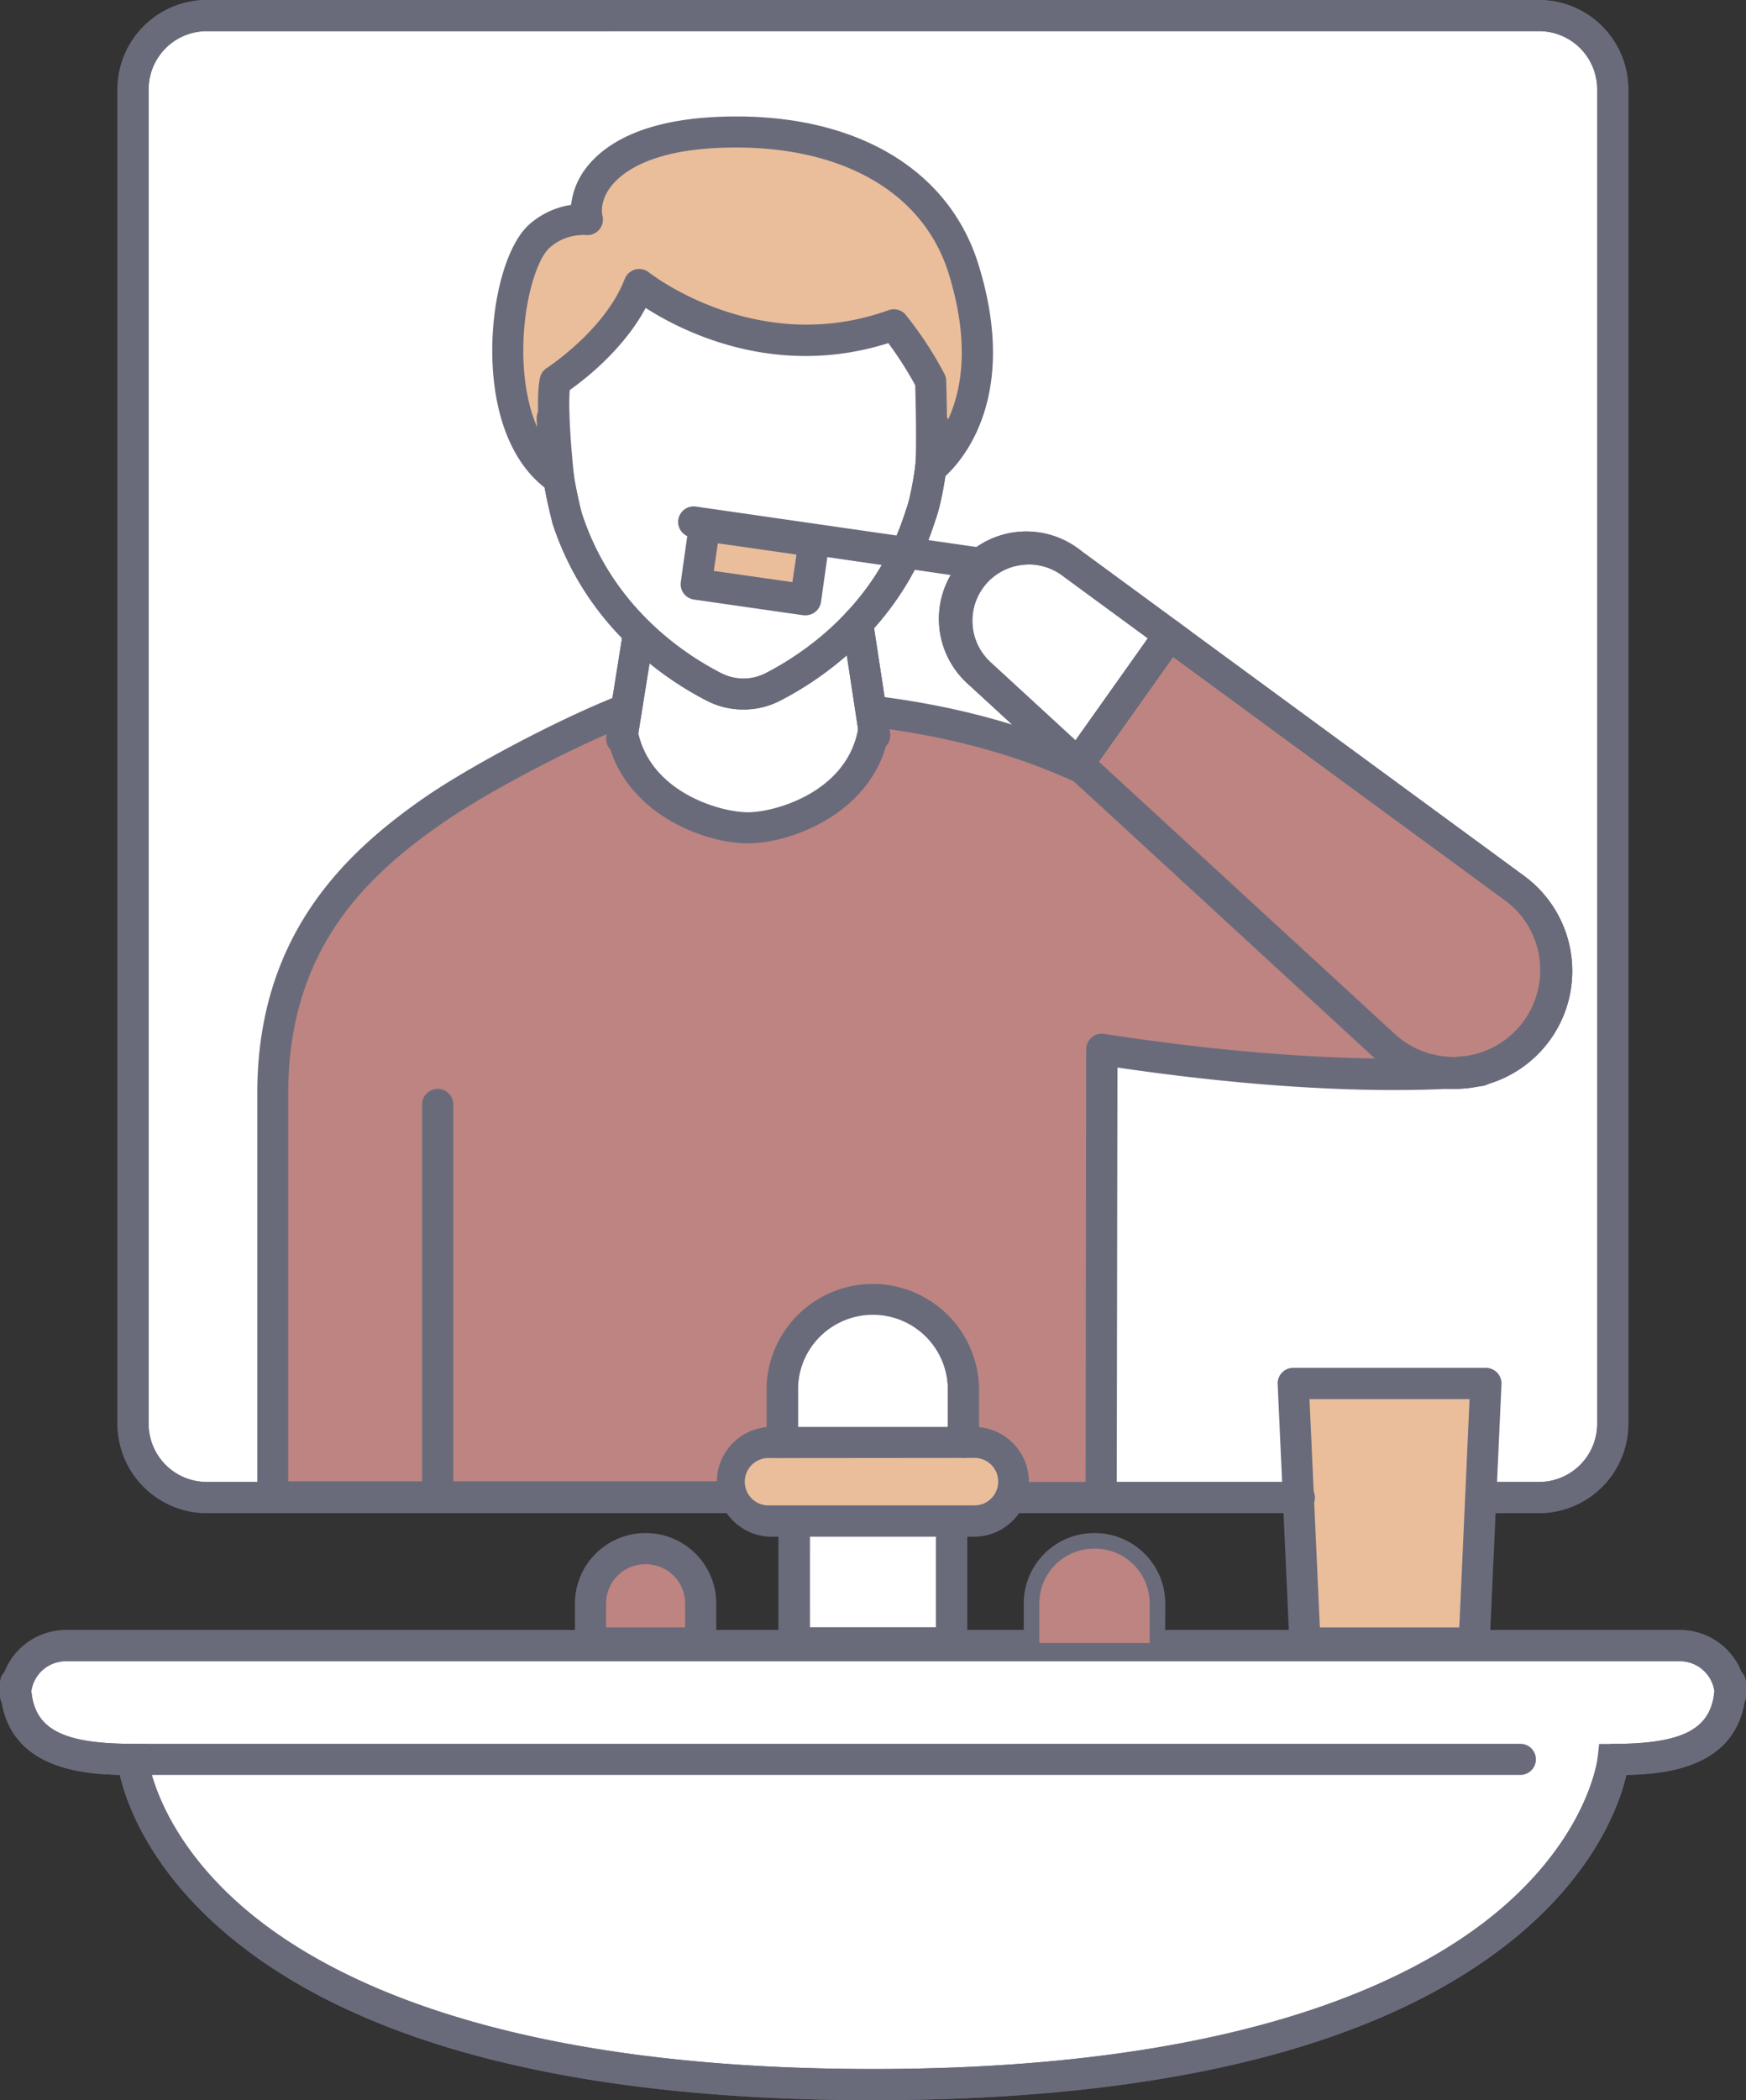 <svg xmlns="http://www.w3.org/2000/svg" viewBox="0 0 480 577.2"><rect x="0" y="0" width="480" height="577.2" fill="#333333" stroke="none"/><defs><style>.cls-1{fill:#fff;}.cls-2{fill:#696b7b;}.cls-3{fill:#bd8481;}.cls-4{fill:#eabe9b;}.cls-5{fill:#93d2ff;}</style></defs><g id="Слой_2" data-name="Слой 2"><g id="Слой_1-2" data-name="Слой 1"><rect class="cls-1" x="36.58" y="4.28" width="406.78" height="407.3" rx="20.28"/><path class="cls-2" d="M423.07,415.85H56.86A24.58,24.58,0,0,1,32.31,391.3V24.55A24.59,24.59,0,0,1,56.86,0H423.07a24.59,24.59,0,0,1,24.55,24.55V391.29A24.57,24.57,0,0,1,423.07,415.85ZM56.86,8.56a16,16,0,0,0-16,16V391.29a16,16,0,0,0,16,16H423.07a16,16,0,0,0,16-16V24.55a16,16,0,0,0-16-16Z"/><path class="cls-1" d="M245.55,235.16,203.29,322.4l-37.51-87.24L180.53,143h50.94Z"/><path class="cls-2" d="M203.07,332.69l-41.71-96.95.19-1.23,15.28-95.77H235.1l14.83,97.09Zm-32.86-98.08,33.32,77.49,37.56-77.61-13.3-87.19H184.17Z"/><path class="cls-3" d="M406.94,294.24,380.6,253.83l-31.37-8.64c6-5.64-4.22-2.41-12.4-8.17-11.72-8.2-35.07-33.82-96.13-41.46,0,22.85-23.19,31.94-35,31.94s-35-9.09-35-31.94c-16.49,6.6-40.14,19.24-51.86,27.45-23.67,16.55-43.91,38.33-43.69,78.06V411.24H302.71l.17-122.88c67.86,10.56,104.06,5.88,104.06,5.88Z"/><path class="cls-1" d="M256.88,119.15v-1.86c.71-30.54-22.45-56.49-51.86-56.85S151.76,84.61,151.76,115a136,136,0,0,0,4.06,27.06c8.66,26.93,29,40.77,40.45,46.62a17.64,17.64,0,0,0,16.18,0c11.5-5.92,32.08-19.92,40.58-47.24,2.59-6.78,3.85-22.28,3.85-22.28Z"/><path class="cls-2" d="M204.33,195a21.84,21.84,0,0,1-10-2.41c-12-6.16-33.44-20.72-42.56-49.13v-.17A139.73,139.73,0,0,1,147.52,115a59.25,59.25,0,0,1,17.59-42.51,55.12,55.12,0,0,1,78-.26c.39.38.76.77,1.14,1.16a61.78,61.78,0,0,1,17,44.06v2.1c0,.66-1.36,16-4.07,23.35-9,28.73-30.62,43.45-42.71,49.67A22.06,22.06,0,0,1,204.33,195Zm-44.41-54c8.2,25.41,27.51,38.51,38.33,44.05a13.42,13.42,0,0,0,12.27,0c10.91-5.63,30.44-18.89,38.49-44.72l.08-.23c1.89-5,3.2-16.61,3.57-20.94v-1.82A53.08,53.08,0,0,0,238,79.33a46.58,46.58,0,0,0-33.06-14.62h-.59a47.05,47.05,0,0,0-33.26,13.8A50.68,50.68,0,0,0,156,115a130.57,130.57,0,0,0,3.88,25.93Z"/><path class="cls-4" d="M152.68,104.76s17.13-10.94,23.07-26.54c0,0,31.08,25.08,69.95,11.07a96.94,96.94,0,0,1,10.15,15.46s.54,18.55,0,24c0,0,21.25-15.46,9-54.79-8.28-26.64-35.2-38.87-67.31-37.52s-37.84,16.8-36.08,24a17.2,17.2,0,0,0-13,4.34c-9.89,8.42-15.41,52.86,5.08,66.72C153.54,131.49,151.26,110.72,152.68,104.76Z"/><path class="cls-3" d="M269.67,185.41,380.73,287.55a28.17,28.17,0,0,0,39.82-1.63,30.45,30.45,0,0,0,2.05-2.49,28.13,28.13,0,0,0-6.09-39.26L294.87,155a19.8,19.8,0,0,0-27.78,3.61l-.27.37A19.74,19.74,0,0,0,269.67,185.41Z"/><path class="cls-2" d="M399.82,299.26a32.53,32.53,0,0,1-22-8.56l-111-102.11a24,24,0,0,1,30.64-37L419,240.73a32.41,32.41,0,0,1-16,58.39C401.94,299.21,400.87,299.26,399.82,299.26Zm-117-144.11a15.47,15.47,0,0,0-10.34,27h0L383.58,284.34a23.88,23.88,0,0,0,32.49-35,26.37,26.37,0,0,0-2.15-1.78L292.34,158.43A15.4,15.4,0,0,0,282.81,155.15Z"/><path class="cls-1" d="M266.82,159a19.74,19.74,0,0,0,2.85,26.42L296.33,210l25.14-35.46L294.87,155a19.8,19.8,0,0,0-27.77,3.6l-.28.38Z"/><path class="cls-2" d="M297.05,216.45,266.79,188.6a24.05,24.05,0,0,1,30.26-37.32l.41.3,30,22Zm-14.24-61.3a15.46,15.46,0,0,0-10.33,27l23.18,21.32,19.89-28.06-23.24-17.05a15.5,15.5,0,0,0-9.5-3.26Z"/><path class="cls-1" d="M4.26,466.08v-3.6c0,17.76,14.42,21,32.2,21,0,0,8.21,89.39,203.51,89.39s203.5-89.39,203.5-89.39c17.78,0,32.2-3.29,32.2-21v3.6a13.83,13.83,0,0,0-13.83-13.82H18.09A13.83,13.83,0,0,0,4.26,466.08Z"/><path class="cls-2" d="M240,577.2c-82,0-141.85-15.38-177.75-45.7-21.25-18-27.53-36-29.31-43.71-11.42-.2-30.64-2.25-32.7-21.71H0v-3.6H.39A18.15,18.15,0,0,1,18.15,448H461.84a18.13,18.13,0,0,1,17.75,14.51H480v3.6h-.18c-2.08,19.5-21.3,21.51-32.69,21.71-1.79,7.72-8.07,25.76-29.31,43.71C381.81,561.82,322,577.2,240,577.2ZM8.62,464.74c.93,10.54,8.77,14.52,27.83,14.52h3.9l.36,3.89c0,.19,2.44,21.41,27.7,42.38,23.67,19.68,72.65,43.11,171.56,43.11s147.87-23.45,171.56-43.11c25.25-21,27.67-42.19,27.69-42.4l.4-3.84h3.87c19.05,0,26.89-4,27.82-14.52a9.59,9.59,0,0,0-9.47-8.2H18.09A9.58,9.58,0,0,0,8.62,464.74Z"/><path class="cls-1" d="M261.6,451.55H218.33V410.17l-3.24-4.43V381.32a24.88,24.88,0,0,1,49.76,0v25.93l-3.25,3.25Z"/><path class="cls-2" d="M265.9,455.83H214V411.57l-3.25-4.43V381.32a29.17,29.17,0,0,1,58.32,0V409l-3.21,3.25Zm-43.28-8.56h34.72V408.72l3.25-3.24V381.32a20.61,20.61,0,0,0-41.21,0v23l3.25,4.43Z"/><rect class="cls-4" x="201.02" y="396.45" width="77.89" height="21.61" rx="10.8"/><path class="cls-5" d="M300.84,425.62H301a15.06,15.06,0,0,1,15.06,15.06v10.87H285.73V440.68a15.05,15.05,0,0,1,15.06-15.06Z"/><path class="cls-2" d="M320.3,455.83H281.44V440.69a19.37,19.37,0,0,1,19.39-19.35H301a19.38,19.38,0,0,1,19.35,19.35ZM290,447.27h21.73v-6.58A10.79,10.79,0,0,0,301,429.9h-.12a10.81,10.81,0,0,0-10.79,10.79Z"/><path class="cls-4" d="M405.29,451.55H358.77l-3.25-71.31h53Z"/><path class="cls-3" d="M177.41,425.62h.16a15.06,15.06,0,0,1,15.05,15.07h0v10.87H162.34V440.69a15.05,15.05,0,0,1,15-15.07Z"/><path class="cls-4" d="M191.43,160.51l2.3-16,30.09,4.32-2.3,16.05Z"/><path class="cls-2" d="M192.62,455.83H162.34a4.3,4.3,0,0,1-4.28-4.27V440.69a19.38,19.38,0,0,1,19.35-19.35h.16a19.37,19.37,0,0,1,19.34,19.35v10.87a4.28,4.28,0,0,1-4.29,4.27Zm-26-8.56h21.74v-6.58a10.81,10.81,0,0,0-10.79-10.79h-.16a10.8,10.8,0,0,0-10.79,10.79Z"/><path class="cls-2" d="M120.32,415.53a4.28,4.28,0,0,1-4.27-4.28V303.54a4.28,4.28,0,1,1,8.56,0V411.25A4.29,4.29,0,0,1,120.32,415.53Z"/><path class="cls-1" d="M270.26,155,190.7,143.49"/><path class="cls-2" d="M270.26,159.24h-.62l-79.55-11.56a4.27,4.27,0,1,1,1.22-8.46h0l79.55,11.47a4.27,4.27,0,0,1-.61,8.51Z"/><path class="cls-2" d="M221.48,169.1a3.11,3.11,0,0,1-.61,0l-30.08-4.32a4.27,4.27,0,0,1-3.63-4.82v0l2.26-16.05a4.27,4.27,0,0,1,4.83-3.63h0l30.08,4.32a4.27,4.27,0,0,1,3.63,4.83v0l-2.25,16A4.28,4.28,0,0,1,221.48,169.1Zm-25.25-12.19L217.84,160l1.12-7.58-21.61-3.1Z"/><path class="cls-2" d="M418.17,487.81H36.46a4.28,4.28,0,1,1,0-8.55H418.17a4.28,4.28,0,0,1,0,8.55Z"/><path class="cls-2" d="M357,415.85H278a4.28,4.28,0,1,1,0-8.55H357a4.28,4.28,0,1,1,0,8.55Z"/><path class="cls-2" d="M423,415.85H408.54a4.28,4.28,0,1,1,0-8.55H423a16,16,0,0,0,16.11-15.9V24.45A16,16,0,0,0,423,8.56H57A16,16,0,0,0,40.85,24.45v367A16,16,0,0,0,57,407.3H200.61a4.28,4.28,0,1,1,0,8.55H57A24.58,24.58,0,0,1,32.3,391.4V24.45A24.58,24.58,0,0,1,57,0H423a24.58,24.58,0,0,1,24.66,24.45v367A24.57,24.57,0,0,1,423,415.85Z"/><path class="cls-2" d="M170.93,207.3h-.68a4.27,4.27,0,0,1-3.55-4.89v0l4.42-27.65a4.27,4.27,0,1,1,8.44,1.35h0l-4.42,27.58A4.28,4.28,0,0,1,170.93,207.3Z"/><path class="cls-2" d="M240.48,206.38a4.27,4.27,0,0,1-4.22-3.63l-4.73-30.95a4.28,4.28,0,0,1,8.46-1.3h0l4.72,31a4.27,4.27,0,0,1-3.62,4.84,4.07,4.07,0,0,1-.61.08Z"/><path class="cls-2" d="M302.71,415.53a4.28,4.28,0,0,1-4.27-4.29l.17-122.88a4.28,4.28,0,0,1,4.28-4.27,4.91,4.91,0,0,1,.66.06C370,294.44,406.05,290,406.41,290a4.28,4.28,0,1,1,1.12,8.49h0c-1.46.19-35.87,4.41-100.33-5.1L307,411.23a4.28,4.28,0,0,1-4.27,4.3Z"/><path class="cls-2" d="M201,415.53h-126a4.28,4.28,0,0,1-4.27-4.29V301.07c-.23-43.89,24.2-66.65,45.52-81.56,12.4-8.65,36.49-21.42,52.73-27.92a4.29,4.29,0,0,1,5.86,4c0,21.1,22.54,27.65,30.73,27.65s30.73-6.55,30.73-27.65a4.27,4.27,0,0,1,4.27-4.27,4.58,4.58,0,0,1,.53,0c21.2,2.64,40.28,7.77,56.72,15.24a4.28,4.28,0,0,1-3.54,7.79h0c-14.49-6.58-31.21-11.27-49.75-13.93-3,22.1-26.17,31.36-39,31.36-12.54,0-35-8.89-38.75-30-15.31,6.68-35,17.31-45.67,24.8-20.82,14.58-42.08,34.83-41.87,74.54v106H201a4.28,4.28,0,0,1,0,8.56Z"/><path class="cls-2" d="M204.33,195a21.84,21.84,0,0,1-10-2.41c-12-6.16-33.44-20.72-42.56-49.13v-.17A139.73,139.73,0,0,1,147.52,115a4.28,4.28,0,1,1,8.56,0,131.25,131.25,0,0,0,3.84,25.93c8.2,25.41,27.51,38.51,38.33,44.05a13.42,13.42,0,0,0,12.27,0c10.91-5.63,30.44-18.89,38.49-44.72l.08-.23c1.89-5,3.2-16.61,3.57-20.94v-1.82a4.28,4.28,0,1,1,8.56.19v1.64a3.84,3.84,0,0,1,0,.48c0,.65-1.36,16-4.07,23.34-9,28.73-30.62,43.45-42.71,49.67A21.91,21.91,0,0,1,204.33,195Z"/><path class="cls-2" d="M153.54,135.77a4.3,4.3,0,0,1-2.4-.74c-9.24-6.25-14.82-18.46-15.69-34.36-.91-16.58,3.5-33.41,10.25-39.16A22.42,22.42,0,0,1,157,56.31a20.37,20.37,0,0,1,4.08-10.09c4.51-5.92,14.38-13.18,36.31-14.1,36.44-1.57,63.23,13.61,71.58,40.51,13,41.78-9.64,58.82-10.61,59.52a4.27,4.27,0,0,1-6.76-3.9c.4-4,.18-16.67,0-22.38a98.58,98.58,0,0,0-7.39-11.57c-31.09,9.84-56.74-3.26-66.7-9.66-6.14,11.43-16.8,19.7-20.88,22.55-.47,5.1.42,16.83,1.19,23.76a4.27,4.27,0,0,1-3.79,4.72,3.44,3.44,0,0,1-.46,0Zm6.38-71.16A13.58,13.58,0,0,0,151.21,68c-4.07,3.46-8.05,17.53-7.25,32.17.26,4.78,1.19,12,4.16,18.23-.31-5.63-.38-11.56.35-14.65a4.29,4.29,0,0,1,1.85-2.61c.16-.1,16-10.41,21.42-24.46a4.29,4.29,0,0,1,5.53-2.47,4.13,4.13,0,0,1,1.15.67c.29.23,29.78,23.37,65.82,10.38A4.27,4.27,0,0,1,249,86.53a101.27,101.27,0,0,1,10.64,16.23,4.37,4.37,0,0,1,.49,1.87c0,.4.16,5.64.22,11.27,3.81-7.8,6.6-20.9.44-40.75-7.14-23-30.7-35.87-63.06-34.51-19.58.82-27.05,7.06-29.84,10.7-2.35,3.12-2.71,6.2-2.25,8a4.28,4.28,0,0,1-3.17,5.16,4.14,4.14,0,0,1-1.68.07,6,6,0,0,0-.85,0Z"/><path class="cls-2" d="M399.82,299.26a32.53,32.53,0,0,1-22-8.56l-111-102.11a24,24,0,0,1,30.64-37L419,240.73a32.41,32.41,0,0,1-16,58.39C401.94,299.21,400.87,299.26,399.82,299.26Zm-117-144.11a15.47,15.47,0,0,0-10.34,27h0L383.58,284.34a23.88,23.88,0,0,0,32.49-35,26.37,26.37,0,0,0-2.15-1.78L292.34,158.43A15.4,15.4,0,0,0,282.81,155.15Z"/><path class="cls-2" d="M240,577.2c-82,0-141.85-15.38-177.75-45.7-21.25-18-27.53-36-29.31-43.71-11-.2-29.31-2.07-32.46-19.8A4.22,4.22,0,0,1,0,466.08v-3.6a4.28,4.28,0,0,1,1.25-3A18.15,18.15,0,0,1,18.16,448H461.84a18.15,18.15,0,0,1,16.91,11.48,4.28,4.28,0,0,1,1.25,3v3.6a4.22,4.22,0,0,1-.45,1.91c-3.1,17.73-21.42,19.6-32.46,19.8-1.79,7.72-8.07,25.76-29.31,43.71-36,30.32-95.78,45.7-177.81,45.7ZM8.62,464.74c.93,10.54,8.77,14.52,27.83,14.52a4.27,4.27,0,0,1,4.26,3.89c0,.19,2.44,21.41,27.7,42.38,23.67,19.68,72.65,43.11,171.56,43.11s147.87-23.45,171.56-43.11c25.25-21,27.67-42.19,27.69-42.4a4.29,4.29,0,0,1,4.27-3.86c19.05,0,26.89-4,27.82-14.52a9.57,9.57,0,0,0-9.47-8.2H18.09a9.58,9.58,0,0,0-9.47,8.19Z"/><path class="cls-2" d="M264.85,400.73a4.3,4.3,0,0,1-4.28-4.28V381.32a20.61,20.61,0,0,0-41.2,0v15.13a4.28,4.28,0,1,1-8.56,0V381.32a29.17,29.17,0,0,1,58.32,0v15.13A4.29,4.29,0,0,1,264.85,400.73Z"/><path class="cls-2" d="M261.6,455.83H218.33a4.29,4.29,0,0,1-4.27-4.27V418.05a4.28,4.28,0,1,1,8.56,0v29.22h34.72V418.05a4.28,4.28,0,1,1,8.56,0v33.5a4.29,4.29,0,0,1-4.29,4.28Z"/><path class="cls-2" d="M268.15,422.34H211.78a15.09,15.09,0,0,1,0-30.17h56.37a15.09,15.09,0,0,1,0,30.17Zm-56.37-21.61a6.52,6.52,0,1,0,0,13h56.37a6.53,6.53,0,0,0,0-13.05Z"/><path class="cls-3" d="M300.84,425.62H301a15.06,15.06,0,0,1,15.06,15.06v10.87H285.73V440.68a15.05,15.05,0,0,1,15.06-15.06Z"/><path class="cls-2" d="M405.29,455.83H358.77a4.29,4.29,0,0,1-4.28-4.08l-3.24-71.31a4.27,4.27,0,0,1,4-4.5H408.5a4.27,4.27,0,0,1,4.28,4.28v.22l-3.25,71.31A4.28,4.28,0,0,1,405.29,455.83Zm-42.44-8.56h38.33L404,384.53H360Z"/><path class="cls-2" d="M296.33,214.2a4.29,4.29,0,0,1-3.48-6.77L318,172a4.28,4.28,0,1,1,7,5l-25.14,35.45A4.28,4.28,0,0,1,296.33,214.2Z"/></g></g></svg>